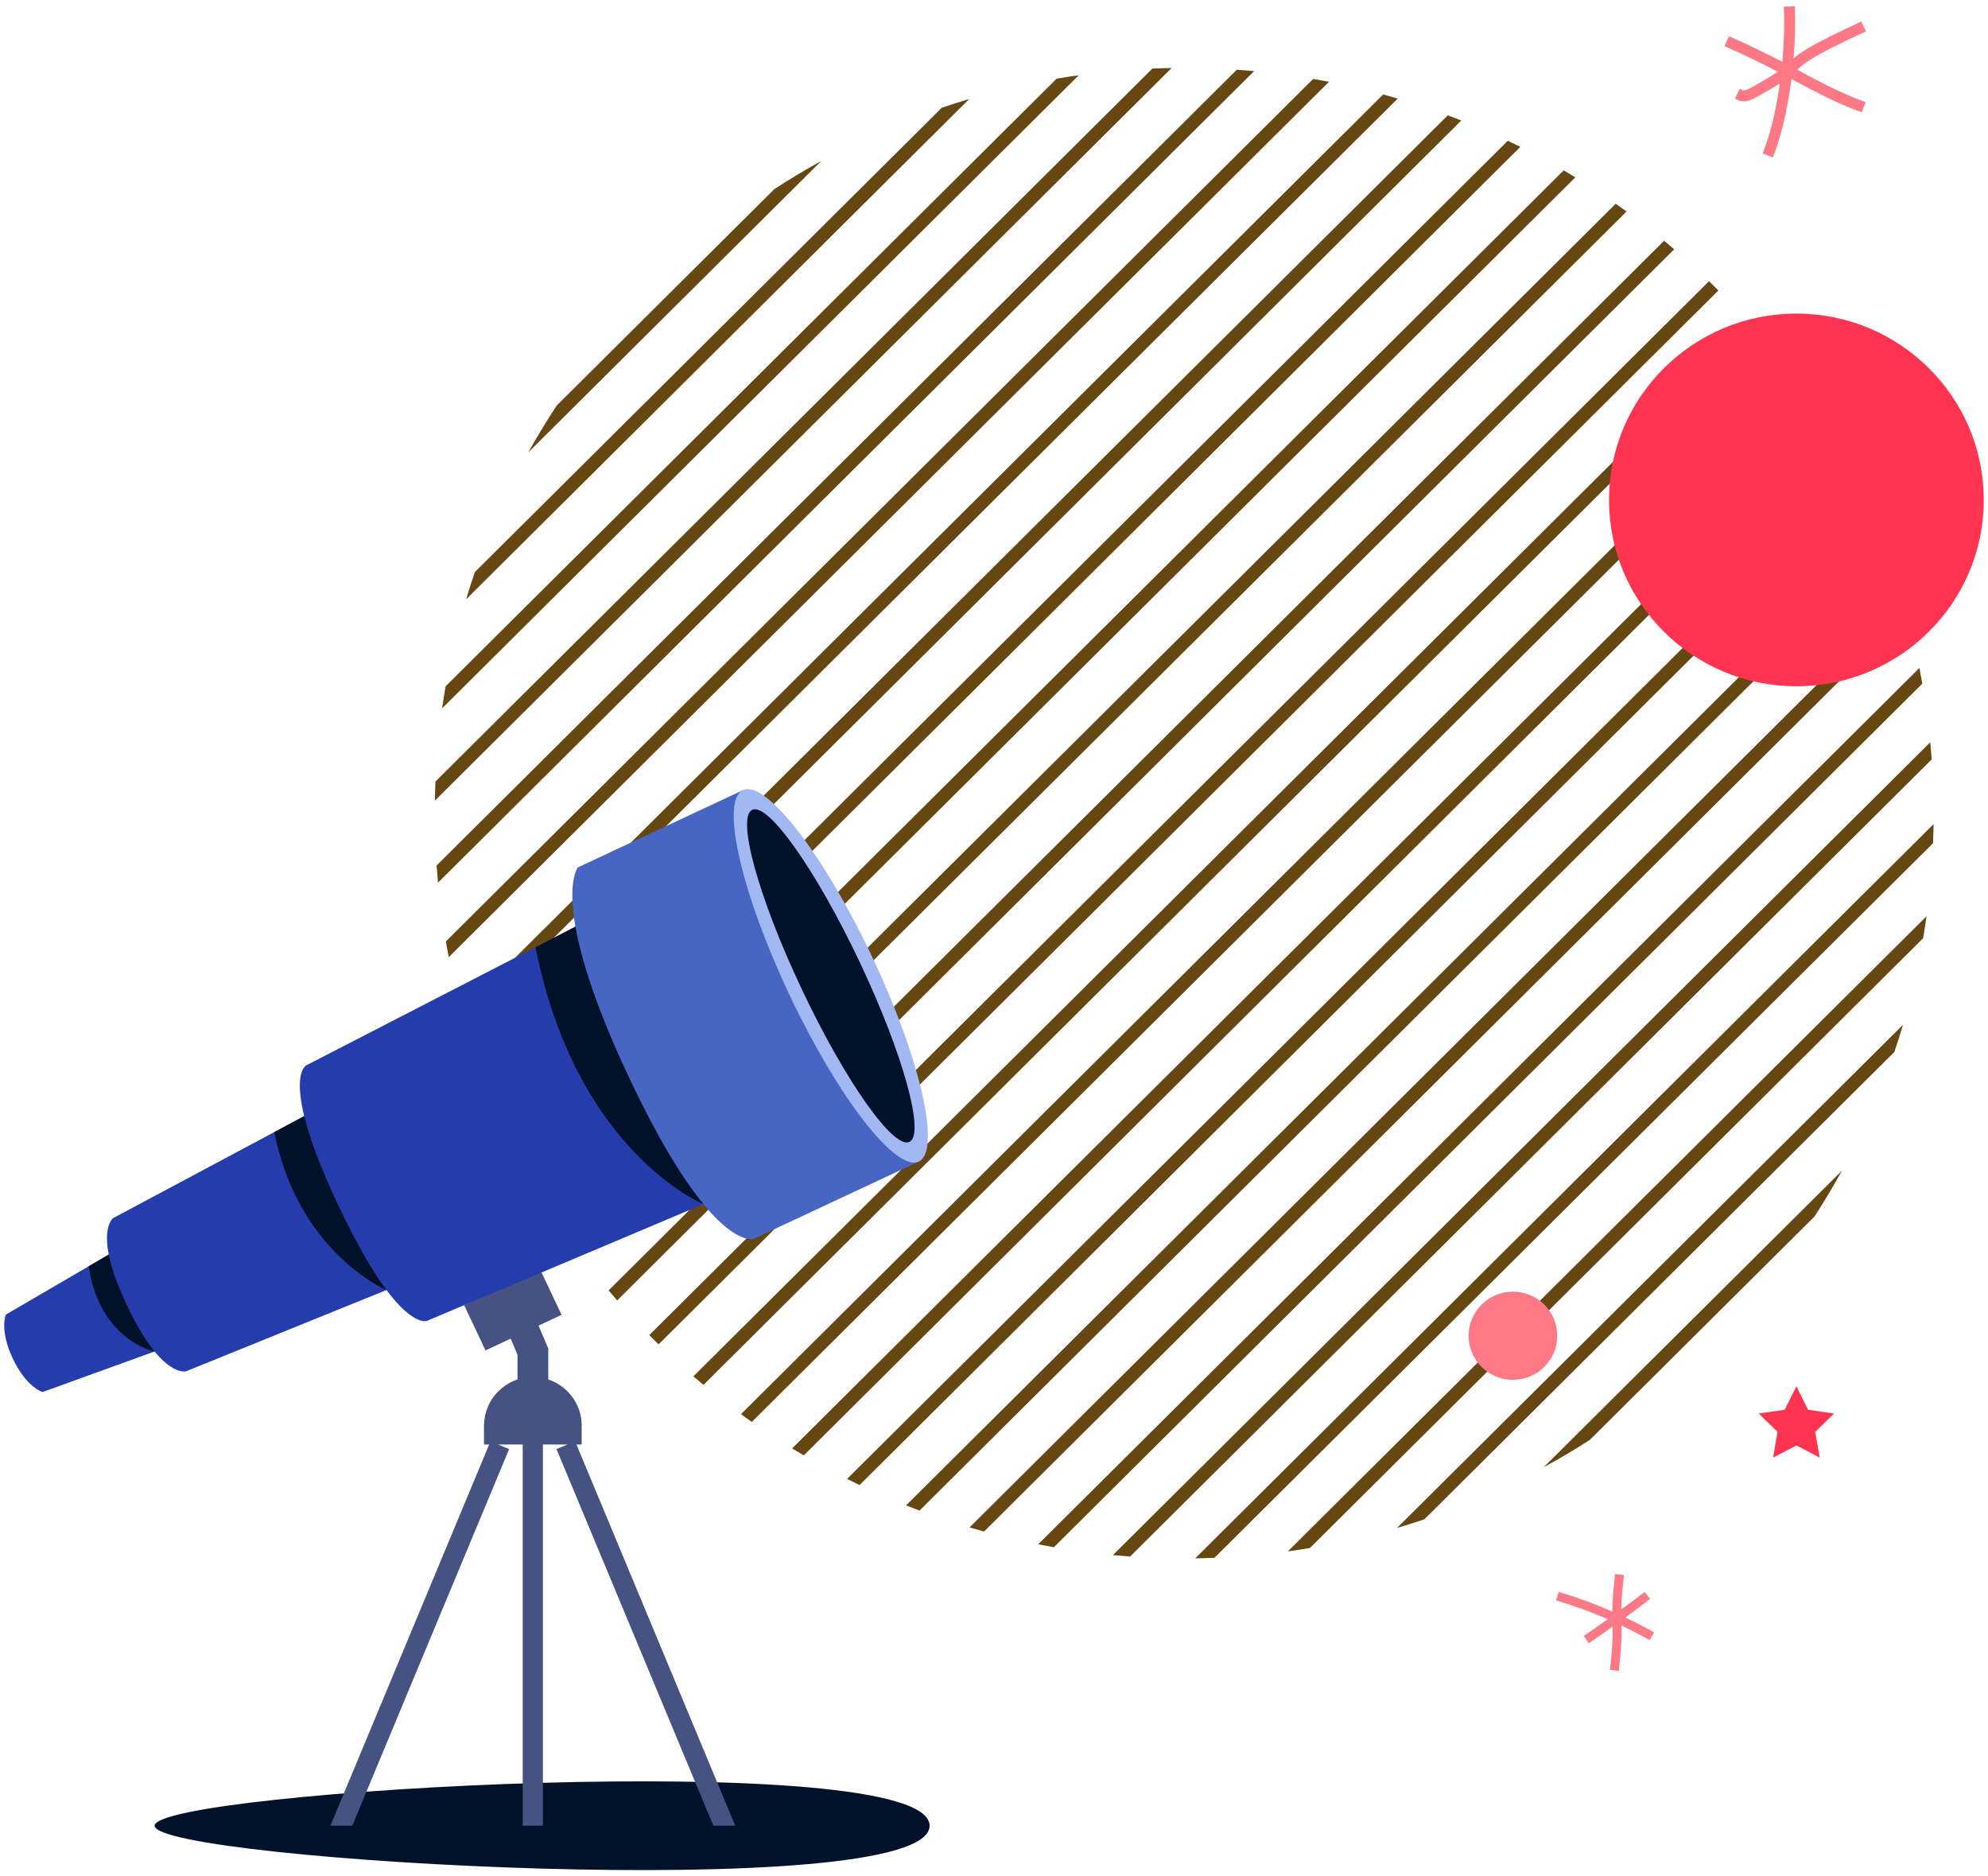 <svg viewBox="0 0 160 151" fill="none" xmlns="http://www.w3.org/2000/svg">
<g clip-path="url(#clip0_478_57421)">
<path d="M74.817 146.929C74.817 140.556 12.445 144.097 12.445 146.929C12.445 149.762 74.817 153.303 74.817 146.929Z" fill="#01112A"/>
<path d="M144.94 5.767L144.649 5.612C145.259 5.048 145.796 4.555 149.97 2.621L150.177 2.525L149.805 1.733L149.598 1.828C146.018 3.488 145.014 4.13 144.353 4.697C144.47 3.286 144.506 1.886 144.456 0.726L144.447 0.5L143.568 0.538L143.577 0.764C143.63 1.994 143.583 3.484 143.447 4.978C142.496 4.483 141.085 3.768 139.361 3.007L139.153 2.915L138.796 3.715L139.004 3.807C140.71 4.559 142.117 5.272 143.069 5.769C142.548 6.133 141.86 6.546 140.924 7.061C140.796 7.13 140.409 7.343 140.238 7.254L140.036 7.148L139.626 7.921L139.826 8.027C139.983 8.108 140.156 8.151 140.341 8.151C140.758 8.151 141.142 7.939 141.347 7.826C142.124 7.401 142.748 7.032 143.246 6.706C143.032 8.241 142.638 10.351 141.944 12.14L141.862 12.351L142.682 12.666L142.763 12.455C143.547 10.439 143.963 8.057 144.178 6.358L144.524 6.542C146.262 7.468 147.762 8.268 149.629 8.96L149.843 9.038L150.149 8.219L149.935 8.14C148.124 7.47 146.648 6.682 144.937 5.77L144.94 5.767Z" fill="#FF7885"/>
<path d="M132.969 131.286C132.274 130.896 131.548 130.522 130.811 130.17C131.541 129.639 132.195 129.15 132.666 128.785L132.805 128.676L132.363 128.113L132.224 128.222C131.781 128.566 131.167 129.025 130.484 129.523C130.492 128.993 130.53 128.219 130.68 126.928L130.7 126.753L129.987 126.672L129.967 126.847C129.801 128.276 129.768 129.118 129.765 129.693C128.411 129.1 127.016 128.586 125.615 128.162L125.447 128.11L125.237 128.794L125.406 128.845C126.752 129.253 128.094 129.745 129.395 130.311C128.699 130.807 128.071 131.244 127.611 131.553L127.464 131.651L127.865 132.243L128.01 132.145C128.475 131.834 129.099 131.399 129.783 130.91C129.798 131.702 129.783 132.56 129.59 134.215L129.571 134.39L130.284 134.472L130.304 134.297C130.519 132.442 130.516 131.55 130.5 130.813C131.222 131.158 131.934 131.524 132.615 131.906L132.769 131.992L133.121 131.37L132.968 131.284L132.969 131.286Z" fill="#FF7885"/>
<path d="M144.579 111.564L145.517 113.454L147.614 113.757L146.096 115.229L146.455 117.306L144.579 116.325L142.703 117.306L143.061 115.229L141.543 113.757L143.641 113.454L144.579 111.564Z" fill="#FF3450"/>
<path d="M149.19 38.459L68.175 119.019C68.509 119.187 68.843 119.351 69.181 119.513L149.686 39.46C149.524 39.125 149.359 38.791 149.19 38.459Z" fill="#664611"/>
<path d="M151.333 43.181L72.922 121.151C73.28 121.295 73.641 121.434 74.004 121.57L151.753 44.256C151.616 43.895 151.475 43.537 151.333 43.18V43.181Z" fill="#664611"/>
<path d="M143.948 29.969L59.635 113.809C59.923 114.02 60.215 114.228 60.508 114.435L144.578 30.837C144.37 30.545 144.161 30.256 143.948 29.969Z" fill="#664611"/>
<path d="M146.72 34.062L63.753 116.564C64.064 116.754 64.375 116.941 64.689 117.127L147.286 34.995C147.101 34.683 146.911 34.372 146.72 34.064V34.062Z" fill="#664611"/>
<path d="M137.549 22.629L52.254 107.445C52.501 107.697 52.752 107.945 53.005 108.192L138.301 23.376C138.052 23.125 137.801 22.876 137.549 22.629Z" fill="#664611"/>
<path d="M140.889 26.16L55.805 110.765C56.073 110.996 56.343 111.225 56.617 111.452L141.58 26.966C141.352 26.695 141.122 26.425 140.889 26.158V26.16Z" fill="#664611"/>
<path d="M130.036 16.398L45.988 99.974C46.195 100.265 46.404 100.555 46.617 100.843L130.91 17.021C130.621 16.81 130.329 16.603 130.036 16.396V16.398Z" fill="#664611"/>
<path d="M133.932 19.375L48.981 103.849C49.209 104.121 49.438 104.389 49.67 104.656L134.746 20.06C134.477 19.829 134.206 19.601 133.932 19.375Z" fill="#664611"/>
<path d="M121.352 11.328L40.89 91.339C41.052 91.674 41.218 92.009 41.385 92.341L122.36 11.82C122.026 11.653 121.691 11.488 121.352 11.328Z" fill="#664611"/>
<path d="M125.849 13.711L43.285 95.811C43.47 96.123 43.658 96.434 43.85 96.743L126.787 14.272C126.476 14.082 126.163 13.895 125.849 13.711Z" fill="#664611"/>
<path d="M111.321 7.603L37.141 81.367C37.248 81.756 37.359 82.144 37.474 82.529L112.49 7.934C112.101 7.819 111.711 7.709 111.321 7.602V7.603Z" fill="#664611"/>
<path d="M116.523 9.281L38.829 86.539C38.966 86.9 39.105 87.259 39.248 87.617L117.607 9.698C117.247 9.556 116.886 9.417 116.523 9.281Z" fill="#664611"/>
<path d="M99.543 5.611L35.139 69.652C35.17 70.114 35.209 70.576 35.251 71.035L100.933 5.723C100.472 5.681 100.007 5.643 99.543 5.611Z" fill="#664611"/>
<path d="M105.691 6.35L35.883 75.765C35.957 76.188 36.035 76.607 36.117 77.027L106.959 6.584C106.537 6.502 106.116 6.424 105.691 6.351V6.35Z" fill="#664611"/>
<path d="M85.039 6.332L35.863 55.232C35.762 55.819 35.669 56.411 35.584 57.004L86.821 6.055C86.225 6.138 85.631 6.231 85.039 6.332Z" fill="#664611"/>
<path d="M92.746 5.518L35.047 62.894C35.025 63.406 35.01 63.919 35.001 64.433L94.295 5.473C93.777 5.482 93.261 5.495 92.746 5.518Z" fill="#664611"/>
<path d="M62.314 15.226L44.807 32.634C44.001 33.86 43.238 35.116 42.522 36.402L66.102 12.953C64.809 13.665 63.546 14.425 62.314 15.226Z" fill="#664611"/>
<path d="M75.794 8.674L38.221 46.036C37.97 46.762 37.735 47.496 37.512 48.235L78.004 7.969C77.26 8.189 76.524 8.425 75.793 8.674H75.794Z" fill="#664611"/>
<path d="M146.036 97.901C146.814 96.7 147.552 95.468 148.246 94.211L124.241 118.08C125.507 117.391 126.744 116.659 127.952 115.883L146.036 97.901Z" fill="#664611"/>
<path d="M155.051 73.74L103.653 124.85C104.248 124.768 104.84 124.678 105.429 124.578L154.778 75.506C154.878 74.921 154.969 74.332 155.051 73.74Z" fill="#664611"/>
<path d="M153.157 82.475L112.438 122.965C113.178 122.747 113.911 122.516 114.636 122.273L152.462 84.66C152.708 83.937 152.94 83.208 153.157 82.475Z" fill="#664611"/>
<path d="M155.353 59.736L89.569 125.151C90.031 125.195 90.492 125.232 90.957 125.265L155.467 61.117C155.434 60.656 155.396 60.197 155.352 59.738L155.353 59.736Z" fill="#664611"/>
<path d="M155.618 66.324L96.198 125.41C96.714 125.403 97.229 125.389 97.742 125.369L155.577 67.859C155.597 67.349 155.612 66.837 155.618 66.324Z" fill="#664611"/>
<path d="M153.113 48.262L78.031 122.922C78.418 123.037 78.808 123.147 79.198 123.256L153.447 49.424C153.34 49.036 153.229 48.648 153.112 48.263L153.113 48.262Z" fill="#664611"/>
<path d="M154.479 53.756L83.556 124.281C83.976 124.364 84.398 124.442 84.822 124.516L154.714 55.016C154.64 54.595 154.561 54.175 154.477 53.757L154.479 53.756Z" fill="#664611"/>
<path d="M144.579 55.228C152.907 55.228 159.658 48.515 159.658 40.233C159.658 31.952 152.907 25.238 144.579 25.238C136.25 25.238 129.499 31.952 129.499 40.233C129.499 48.515 136.25 55.228 144.579 55.228Z" fill="#FF3450"/>
<path d="M121.765 110.667C123.525 110.667 124.952 109.248 124.952 107.498C124.952 105.747 123.525 104.328 121.765 104.328C120.004 104.328 118.577 105.747 118.577 107.498C118.577 109.248 120.004 110.667 121.765 110.667Z" fill="#FF7885"/>
<path d="M121.764 111.045C123.734 111.045 125.331 109.457 125.331 107.498C125.331 105.539 123.734 103.951 121.764 103.951C119.794 103.951 118.197 105.539 118.197 107.498C118.197 109.457 119.794 111.045 121.764 111.045Z" fill="#FF7885"/>
<path d="M43.473 102.172L37.353 105.035L39.077 108.677L45.197 105.814L43.473 102.172Z" fill="#465282"/>
<path d="M13.961 108.215L3.42 112.029C3.42 112.029 2.125 111.652 1.032 109.339C-0.062 107.029 0.47 105.796 0.47 105.796L10.145 100.152L13.959 108.213L13.961 108.215Z" fill="#253DAC"/>
<path d="M32.873 103.101L14.975 110.358C14.975 110.358 13.018 110.972 10.215 105.045C7.41 99.118 9.133 98.012 9.133 98.012L26.166 88.926L32.873 103.101Z" fill="#253DAC"/>
<path d="M58.871 95.952L34.383 106.292C34.383 106.292 32.124 107.349 27.26 97.07C22.395 86.79 24.655 85.734 24.655 85.734L48.279 73.564L58.871 95.952Z" fill="#253DAC"/>
<path d="M73.939 93.484L60.646 99.704C60.646 99.704 57.299 100.835 50.683 86.851C44.066 72.869 46.501 69.81 46.501 69.81L59.794 63.59L73.939 93.484Z" fill="#4766C4"/>
<path d="M73.94 93.482C75.773 92.625 74.091 85.238 70.185 76.983C66.278 68.728 61.626 62.731 59.794 63.588C57.961 64.445 59.642 71.833 63.549 80.088C67.455 88.343 72.108 94.34 73.94 93.482Z" fill="#A2B8F2"/>
<path d="M73.191 91.897C74.478 91.295 72.69 84.824 69.198 77.444C65.705 70.063 61.831 64.569 60.544 65.171C59.256 65.773 61.044 72.245 64.537 79.625C68.029 87.005 71.904 92.499 73.191 91.897Z" fill="#01112A"/>
<path d="M10.214 105.044C9.387 103.297 8.954 101.97 8.754 100.965L7.139 101.907C8.03 107.905 12.445 108.763 12.445 108.763C11.794 107.969 11.041 106.791 10.214 105.044Z" fill="#01112A"/>
<path d="M24.485 89.822L22.074 91.108C24.025 100.866 31.107 103.818 31.107 103.818C30.078 102.443 28.8 100.325 27.259 97.071C25.718 93.817 24.894 91.487 24.485 89.822Z" fill="#01112A"/>
<path d="M46.312 74.576L43.101 76.23C46.373 92.736 56.614 96.905 56.614 96.905C55.075 95.038 53.097 91.95 50.685 86.851C47.958 81.086 46.768 77.178 46.312 74.576Z" fill="#01112A"/>
<path d="M46.395 116.251H46.813V114.633H38.952V116.251H39.369L26.591 146.929H28.352L40.977 116.618L40.087 116.251H42.07V146.929H43.695V116.251H45.677L44.788 116.618L57.413 146.929H59.174L46.395 116.251Z" fill="#465282"/>
<path d="M44.126 111.699H41.649V109.02L40.198 105.62L42.48 104.658L44.126 108.52V111.699Z" fill="#465282"/>
<path d="M38.961 114.723C38.961 112.566 40.719 110.818 42.888 110.818C45.056 110.818 46.814 112.566 46.814 114.723H38.962H38.961Z" fill="#465282"/>
</g>
<defs>
<clipPath id="clip0_478_57421">
<rect width="159.317" height="150" fill="white" transform="translate(0.342 0.5)"/>
</clipPath>
</defs>
</svg>
